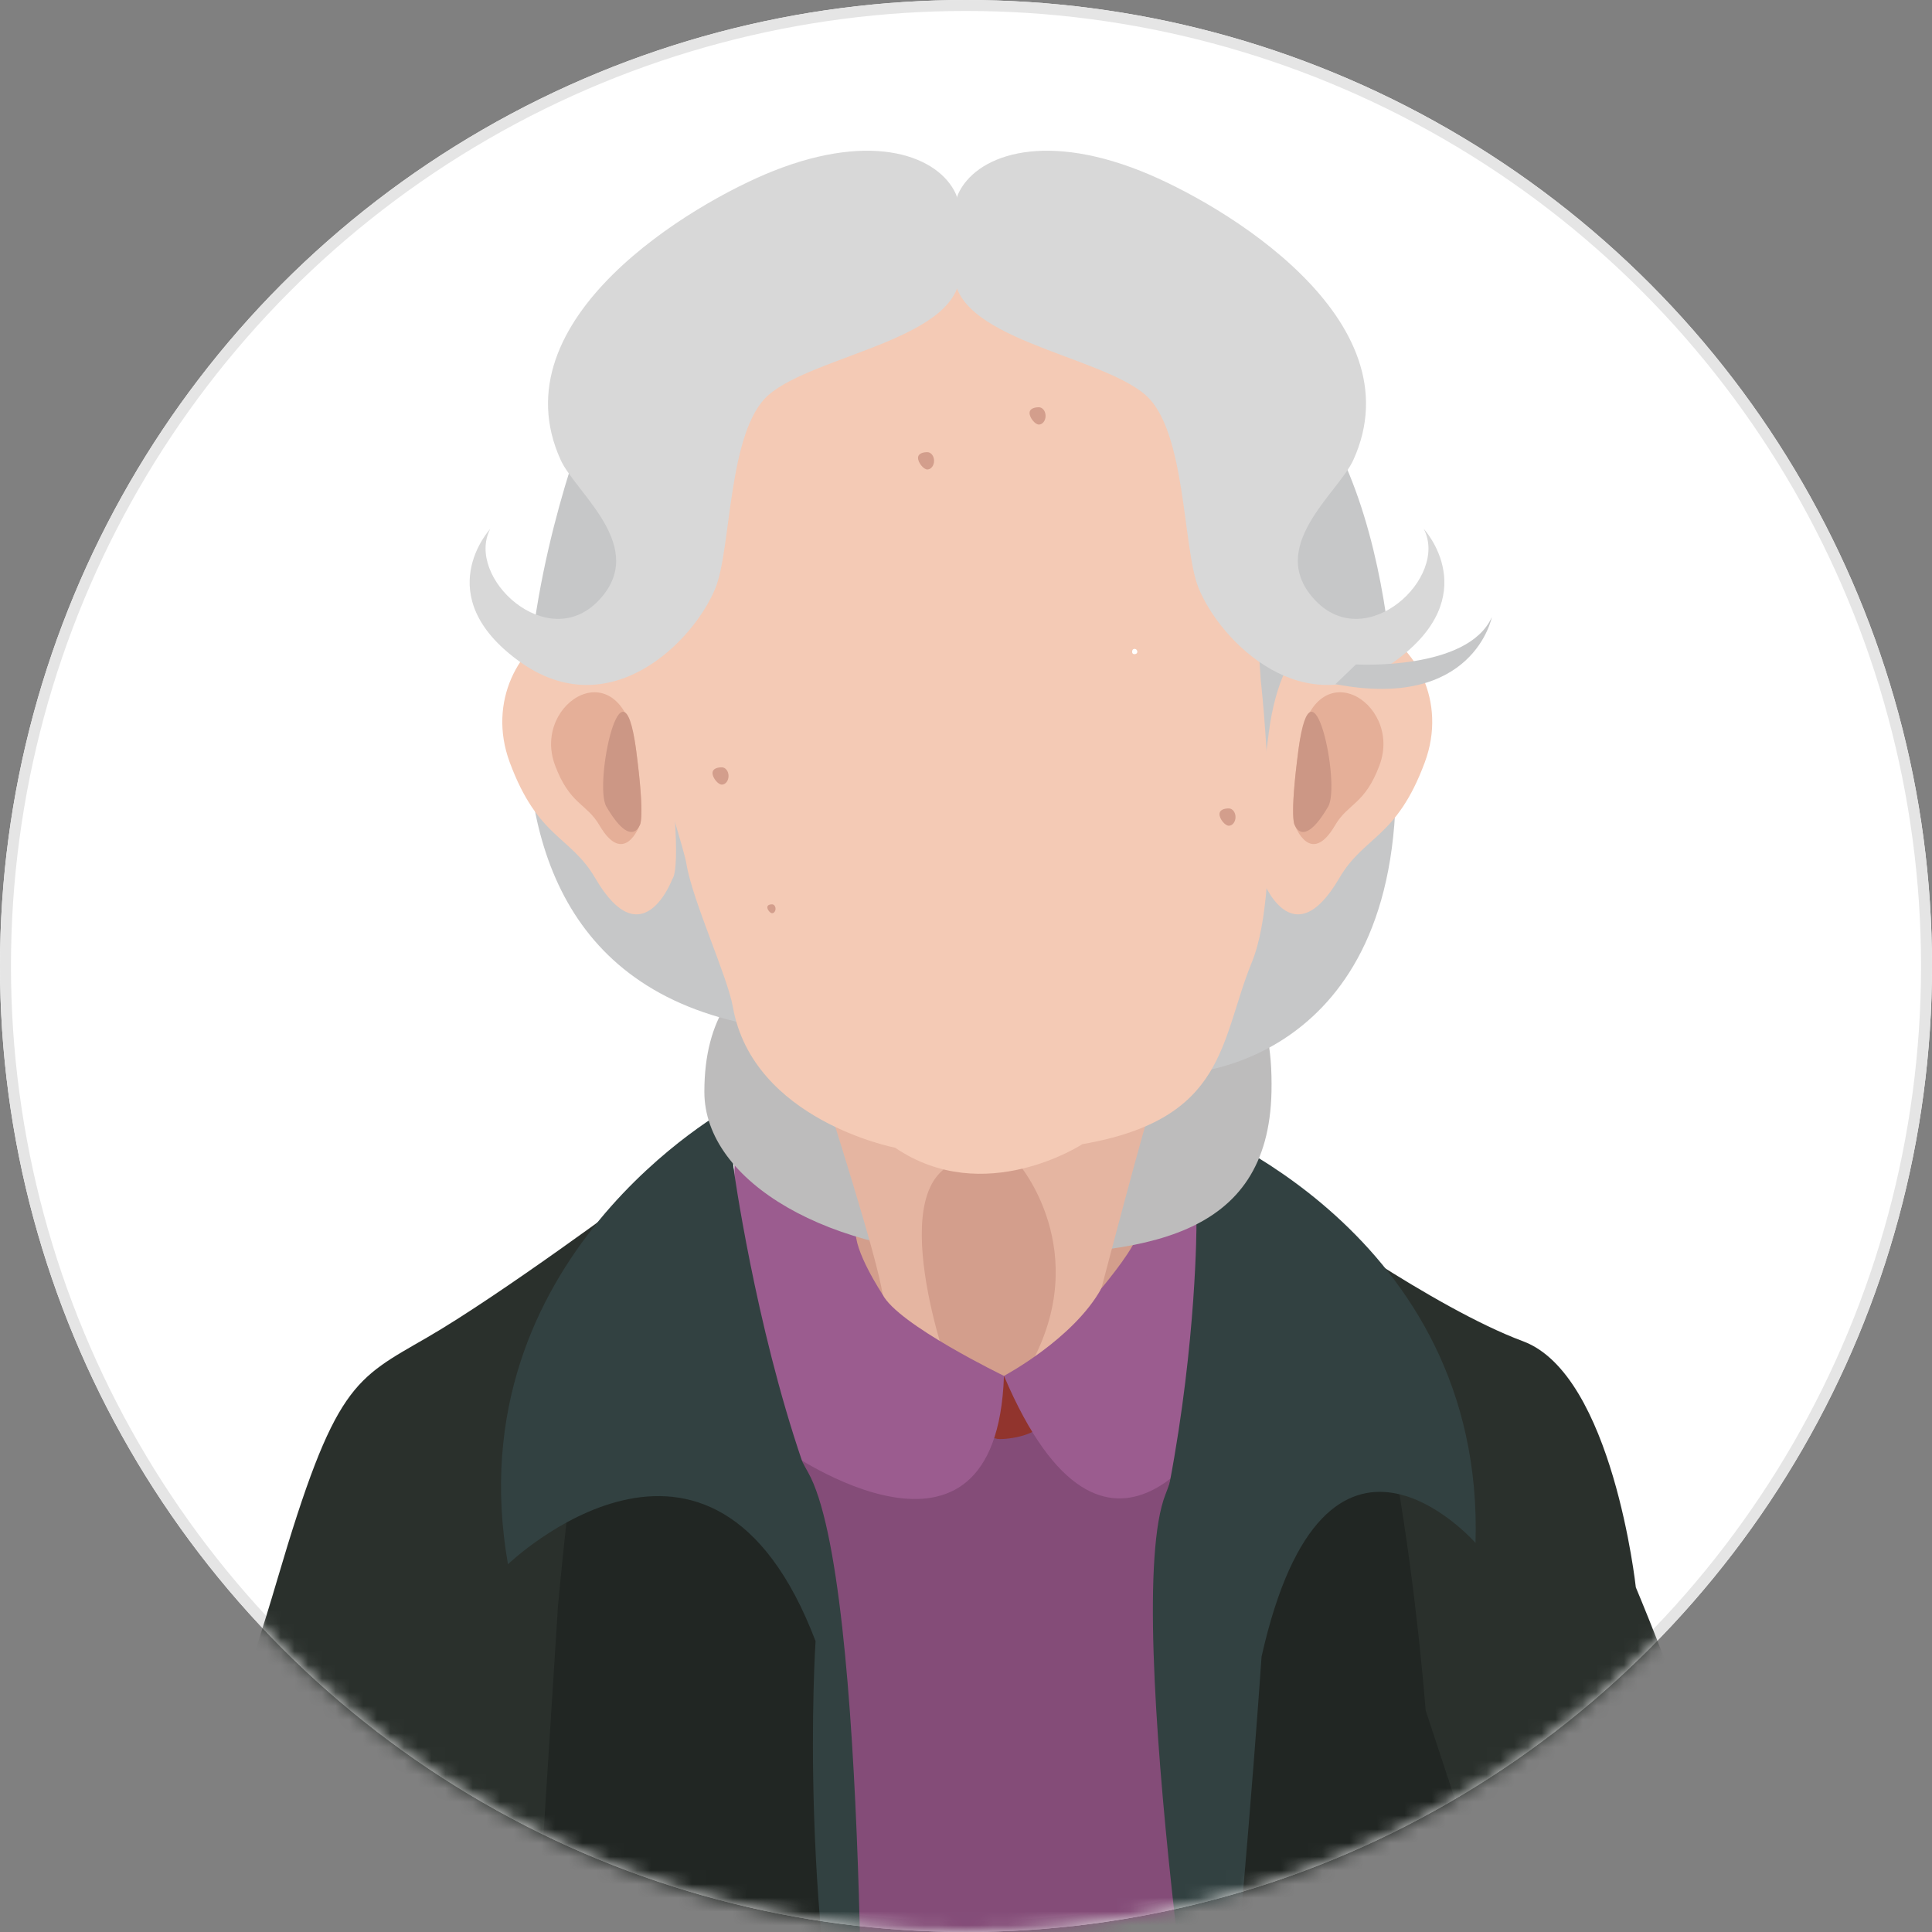<?xml version="1.0" encoding="UTF-8"?>
<svg width="141px" height="141px" viewBox="0 0 141 141" version="1.1" xmlns="http://www.w3.org/2000/svg" xmlns:xlink="http://www.w3.org/1999/xlink">
    <rect x="0" y="0" width="141" height="141" fill="#808080" stroke="none"/>
    <!-- Generator: Sketch 49 (51002) - http://www.bohemiancoding.com/sketch -->
    <title>women_60＋</title>
    <desc>Created with Sketch.</desc>
    <defs>
        <circle id="path-1" cx="70.5" cy="70.5" r="70.5"></circle>
        <polygon id="path-3" points="0.004 0.094 33.635 0.094 33.635 84.652 0.004 84.652"></polygon>
        <polygon id="path-5" points="0 0.281 43.031 0.281 43.031 101.582 0 101.582"></polygon>
    </defs>
    <g id="Symbols" stroke="none" stroke-width="1" fill="none" fill-rule="evenodd">
        <g id="women_60＋">
            <g>
                <mask id="mask-2" fill="white">
                    <use xlink:href="#path-1"></use>
                </mask>
                <g id="Mask">
                    <use fill="#FFFFFF" fill-rule="evenodd" xlink:href="#path-1"></use>
                    <circle stroke="#E5E5E5" stroke-width="0.8" cx="70.5" cy="70.5" r="70.1"></circle>
                </g>
                <g id="Page-1" mask="url(#mask-2)">
                    <g transform="translate(12, 11)">
                        <path d="M40.225,204.744 C40.225,204.744 55.191,208.486 61.177,208.112 L67.912,190.152 L76.892,202.873 C76.892,202.873 91.484,200.254 94.477,195.39 L85.497,114.948 L79.511,86.139 L62.066,89.693 L61.738,89.366 L60.289,89.553 L42.891,92.078 L36.296,149.464 L40.225,204.744 Z" id="Fill-1" fill="#844C78"></path>
                        <path d="M64.112,92.552 C64.112,93.598 62.019,94.025 60.973,94.025 C59.927,94.025 58.675,92.605 59.587,91.096 C60.128,90.202 60.225,89.412 61.271,89.412 C62.317,89.412 64.112,91.506 64.112,92.552" id="Fill-7" fill="#91342D"></path>
                        <path d="M75.863,145.254 L79.23,166.862 C79.23,166.862 92.138,201.377 91.296,212.04 C91.296,212.04 97.751,211.479 99.995,206.989 C102.24,202.499 105.888,171.632 104.205,150.025 C102.521,128.418 94.103,94.183 94.103,94.183 L83.439,91.377 L75.302,110.459 L75.863,145.254 Z" id="Fill-9" fill="#212623"></path>
                        <path d="M50.608,146.657 C50.608,146.657 53.975,204.464 43.312,219.617 C43.312,219.617 35.174,216.811 27.317,218.494 C19.46,220.178 14.128,212.882 14.128,212.882 C14.128,212.882 7.113,180.892 11.883,159.846 C16.654,138.8 18.899,104.004 18.899,104.004 L34.052,89.413 L45.557,101.76 L48.994,111.09 L50.608,146.657 Z" id="Fill-11" fill="#212623"></path>
                        <g id="Group-15" stroke-width="1" fill="none" transform="translate(82.5, 77.066)">
                            <mask id="mask-4" fill="white">
                                <use xlink:href="#path-3"></use>
                            </mask>
                            <g id="Clip-14"></g>
                            <path d="M0.004,0.094 C0.004,0.094 10.106,7.39 16.654,9.821 C23.201,12.254 24.885,27.781 24.885,27.781 C24.885,27.781 34.613,50.791 33.303,57.713 C33.303,57.713 34.8,73.053 31.433,75.111 C31.433,75.111 24.511,82.968 20.021,84.652 L7.861,71.93 C7.861,71.93 11.228,63.138 16.092,61.454 C16.092,61.454 13.474,59.21 16.28,57.152 L9.545,36.76 C9.545,36.76 7.113,3.835 0.004,0.094" id="Fill-13" fill="#2A302C" mask="url(#mask-4)"></path>
                        </g>
                        <g id="Group-22" stroke-width="1" fill="none" transform="translate(0, 75.943)">
                            <mask id="mask-6" fill="white">
                                <use xlink:href="#path-5"></use>
                            </mask>
                            <g id="Clip-21"></g>
                            <path d="M34.332,0.281 C34.332,0.281 24.511,7.577 19.179,10.663 C13.847,13.75 12.444,14.031 8.235,28.342 C4.026,42.653 -0.744,52.755 0.097,63.98 C0.939,75.204 -3.55,79.694 11.041,90.077 C25.633,100.459 33.49,101.582 33.49,101.582 C33.49,101.582 42.47,85.587 43.031,82.5 C43.031,82.5 37.116,76.451 30.776,72.261 C27.956,70.397 25.052,68.902 22.546,68.469 C22.546,68.469 28.159,63.699 24.791,62.857 C24.791,62.857 27.317,57.245 24.511,56.403 L27.597,47.985 L28.72,30.306 C28.72,30.306 31.245,1.684 34.332,0.281" id="Fill-20" fill="#2A302C" mask="url(#mask-6)"></path>
                        </g>
                        <path d="M74.705,70.892 C74.705,70.892 96.383,78.827 95.685,101.606 C95.685,101.606 84.74,89.099 80.072,109.897 C80.072,109.897 78.642,130.985 76.473,149.44 C76.473,149.44 69.735,106.467 73.062,98.052 C76.389,89.635 75.222,72.519 74.705,70.892" id="Fill-23" fill="#324141"></path>
                        <path d="M41.347,69.77 C41.347,69.77 21.143,80.714 25.072,103.163 C25.072,103.163 39.944,88.851 47.521,108.775 C47.521,108.775 46.118,129.821 50.888,147.78 C50.888,147.78 51.45,104.285 46.96,96.428 C42.47,88.571 41.067,71.453 41.347,69.77" id="Fill-25" fill="#324141"></path>
                        <polygon id="Fill-27" fill="#9B5C8F" points="68.304 83.485 67.041 79.837 71.671 77.031 75.039 77.32 78.546 90.219 76.862 92.885 72.373 92.885"></polygon>
                        <path d="M68.383,83.025 C68.383,83.025 70.391,80.643 70.882,79.451 L68.497,79.451 L68.383,83.025 Z" id="Fill-29" fill="#D39E8C"></path>
                        <polygon id="Fill-31" fill="#9B5C8F" points="52.151 77.907 41.628 73.277 41.207 88.851 45.416 94.885 55.097 82.397"></polygon>
                        <path d="M52.407,83.465 C52.407,83.465 50.257,80.222 50.467,78.749 L52.221,78.749 L52.407,83.465 Z" id="Fill-33" fill="#D39E8C"></path>
                        <path d="M80.795,68.686 C80.564,79.415 71.529,80.612 60.1,80.612 C48.67,80.612 39.405,75.272 39.405,68.686 C39.405,57.882 48.67,56.76 60.1,56.76 C71.529,56.76 81.076,55.637 80.795,68.686" id="Fill-35" fill="#BDBCBC"></path>
                        <path d="M30.94,19.438 C30.94,19.438 14.29,60.595 45.157,64.15 L74.528,67.329 C74.528,67.329 90.243,66.768 89.868,45.442 C89.868,45.442 90.804,24.677 81.45,15.884 L56.569,7.092 L30.94,19.438 Z" id="Fill-37" fill="#C6C7C8"></path>
                        <path d="M80.11,53.137 C80.11,53.137 82.287,59.013 85.748,53.079 C87.557,49.983 89.923,50.195 91.985,44.631 C95.284,35.731 82.508,28.03 80.605,42.416 C79.258,52.591 80.11,53.137 80.11,53.137" id="Fill-39" fill="#F4CAB5"></path>
                        <path d="M82.512,49.253 C82.512,49.253 83.642,52.307 85.442,49.223 C86.382,47.614 87.612,47.723 88.684,44.832 C90.398,40.206 83.759,36.204 82.768,43.68 C82.069,48.97 82.512,49.253 82.512,49.253" id="Fill-41" fill="#E5AF98"></path>
                        <path d="M82.512,49.253 C82.512,49.253 83.132,50.948 84.933,47.863 C85.872,46.255 83.759,36.204 82.768,43.68 C82.069,48.97 82.512,49.253 82.512,49.253" id="Fill-43" fill="#CC9785"></path>
                        <path d="M37.074,53.137 C37.074,53.137 34.898,59.013 31.436,53.079 C29.628,49.983 27.262,50.195 25.199,44.631 C21.9,35.731 34.676,28.03 36.579,42.416 C37.926,52.591 37.074,53.137 37.074,53.137" id="Fill-45" fill="#F4CAB5"></path>
                        <path d="M34.673,49.253 C34.673,49.253 33.542,52.307 31.743,49.223 C30.802,47.614 29.573,47.723 28.5,44.832 C26.787,40.206 33.426,36.204 34.417,43.68 C35.116,48.97 34.673,49.253 34.673,49.253" id="Fill-47" fill="#E5AF98"></path>
                        <path d="M34.673,49.253 C34.673,49.253 34.053,50.948 32.251,47.863 C31.313,46.255 33.426,36.204 34.417,43.68 C35.116,48.97 34.673,49.253 34.673,49.253" id="Fill-49" fill="#CC9785"></path>
                        <path d="M48.21,68.861 C48.21,68.861 52.13,81.071 52.407,83.464 C52.735,86.3 63.2,95.551 68.383,83.025 C68.383,83.025 71.632,70.621 72.174,69.213 L48.21,68.861 Z" id="Fill-51" fill="#E5B5A1"></path>
                        <path d="M62.356,73.958 C62.356,73.958 67.804,80.28 63.2,88.623 C63.2,88.623 59.515,90.654 57.342,89.272 C57.342,89.272 52.136,75.019 58.237,73.715 L62.356,73.958 Z" id="Fill-53" fill="#D39E8C"></path>
                        <path d="M35.367,31.24 C35.367,31.24 32.113,13.278 42.917,9.373 C53.72,5.468 71.505,3.503 76.889,15.621 C78.143,18.443 79.362,23.935 79.362,27.726 C79.362,29.288 80.013,38.66 80.013,38.66 C80.013,38.66 81.705,53.498 79.362,59.225 C77.019,64.953 77.54,70.68 66.996,72.502 C66.996,72.502 59.838,77.188 53.329,72.763 C53.329,72.763 42.947,70.764 41.484,62.48 C41.094,60.267 38.55,54.766 38.1,52.067 C37.71,49.724 33.154,38.009 35.367,31.24" id="Fill-55" fill="#F4CAB5"></path>
                        <path d="M70.652,36.677 C70.709,36.768 70.86,36.755 70.938,36.702 C71.017,36.647 71.022,36.534 70.967,36.443 C70.91,36.354 70.781,36.33 70.702,36.385 C70.624,36.438 70.597,36.587 70.652,36.677" id="Fill-65" fill="#FFFFFF"></path>
                        <path d="M57.925,3.163 C59.151,0.444 63.855,-1.459 71.254,1.479 C77.138,3.816 91.458,12.283 86.765,22.576 C85.662,24.995 80.285,28.963 84.022,32.849 C87.759,36.734 93.746,31.132 91.909,27.601 C91.909,27.601 96.421,32.456 89.813,37.251 C83.207,42.046 77.037,35.812 75.463,31.887 C74.303,28.991 74.575,20.432 71.607,17.833 C68.212,14.857 57.218,13.744 57.644,8.635 C57.785,6.951 57.473,4.165 57.925,3.163" id="Fill-93" fill="#D8D8D8"></path>
                        <path d="M57.763,3.163 C56.537,0.444 51.832,-1.459 44.434,1.479 C38.55,3.816 24.23,12.283 28.923,22.576 C30.025,24.995 35.402,28.963 31.666,32.849 C27.929,36.734 21.941,31.132 23.779,27.601 C23.779,27.601 19.267,32.456 25.875,37.251 C32.481,42.046 38.65,35.812 40.225,31.887 C41.385,28.991 41.113,20.432 44.081,17.833 C47.476,14.857 58.469,13.744 58.043,8.635 C57.903,6.951 58.215,4.165 57.763,3.163" id="Fill-95" fill="#D8D8D8"></path>
                        <path d="M86.961,37.491 C86.961,37.491 95.132,37.968 96.878,34.031 C96.878,34.031 95.554,40.872 85.463,38.931 L86.961,37.491 Z" id="Fill-97" fill="#C6C7C8"></path>
                        <path d="M61.271,89.413 C61.271,89.413 53.505,85.655 52.407,83.465 L45.416,94.885 C45.416,94.885 60.71,105.688 61.271,89.413" id="Fill-113" fill="#9B5C8F"></path>
                        <path d="M61.271,89.413 C61.271,89.413 66.342,86.723 68.383,83.025 L68.847,82.959 L76.845,92.92 C76.845,92.92 68.847,107.231 61.271,89.413" id="Fill-115" fill="#9B5C8F"></path>
                        <path d="M41.535,74.259 C41.535,74.259 43.101,85.6 46.562,95.703 L41.721,96.334 L36.951,86.419 L41.535,74.259 Z" id="Fill-117" fill="#324141"></path>
                        <path d="M75.319,78.372 C75.319,78.372 75.342,86.786 73.353,97.277 L78.234,97.214 L81.547,86.722 L75.319,78.372 Z" id="Fill-119" fill="#324141"></path>
                        <path d="M64.308,19.353 C64.308,19.702 64.088,19.985 63.817,19.985 C63.546,19.985 63.139,19.492 63.139,19.143 C63.139,18.795 63.546,18.722 63.817,18.722 C64.088,18.722 64.308,19.005 64.308,19.353" id="Fill-125" fill="#D39E8C"></path>
                        <path d="M56.17,22.631 C56.17,22.98 55.95,23.263 55.679,23.263 C55.407,23.263 55,22.77 55,22.421 C55,22.072 55.407,22 55.679,22 C55.95,22 56.17,22.283 56.17,22.631" id="Fill-127" fill="#D39E8C"></path>
                        <path d="M44.348,55.648 C44.209,55.648 44,55.395 44,55.216 C44,55.037 44.209,55 44.348,55 C44.487,55 44.6,55.145 44.6,55.324 C44.6,55.503 44.487,55.648 44.348,55.648 Z" id="Fill-127-Copy" fill="#D39E8C"></path>
                        <path d="M41.17,45.631 C41.17,45.98 40.95,46.263 40.679,46.263 C40.407,46.263 40,45.77 40,45.421 C40,45.072 40.407,45 40.679,45 C40.95,45 41.17,45.283 41.17,45.631" id="Fill-127-Copy-2" fill="#D39E8C"></path>
                        <path d="M78.17,48.631 C78.17,48.98 77.95,49.263 77.679,49.263 C77.407,49.263 77,48.77 77,48.421 C77,48.072 77.407,48 77.679,48 C77.95,48 78.17,48.283 78.17,48.631" id="Fill-127-Copy-4" fill="#D39E8C"></path>
                    </g>
                </g>
            </g>
        </g>
    </g>
</svg>